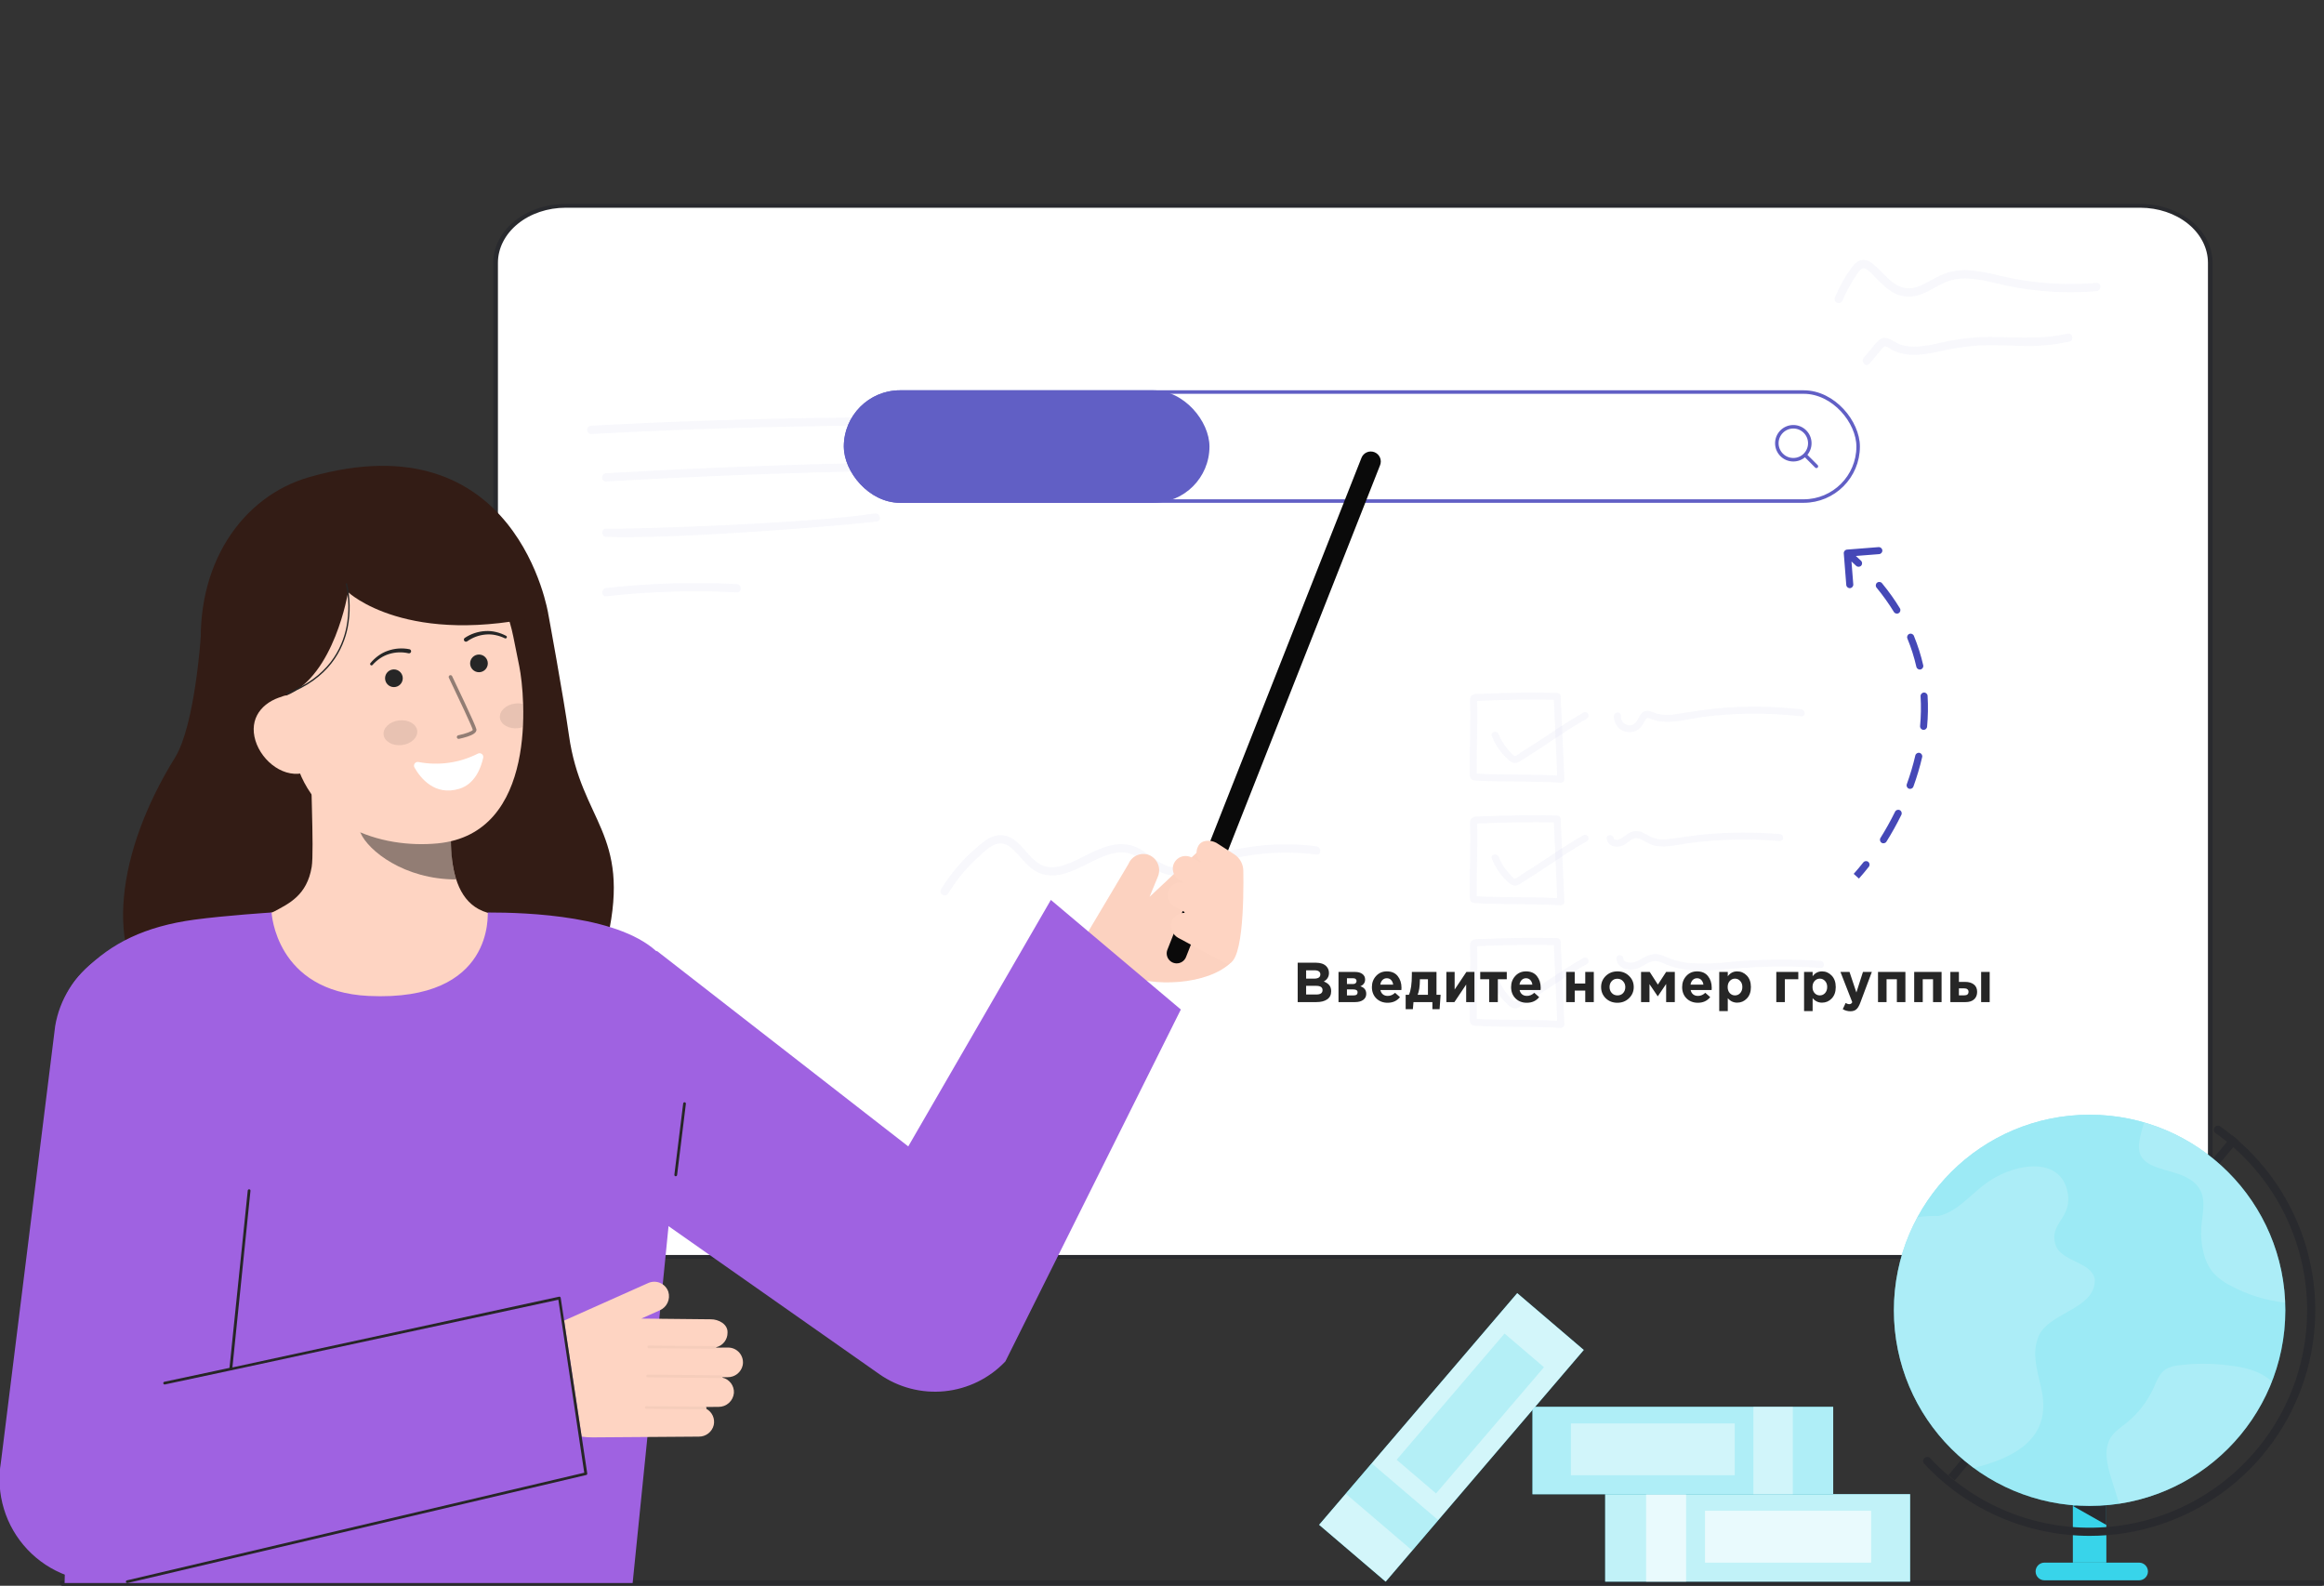 <svg width="661" height="451" viewBox="0 0 661 451" fill="none" xmlns="http://www.w3.org/2000/svg">
<rect x="0" y="0" width="661" height="451" fill="#333333" stroke="none"/>
<g clip-path="url(#clip0_3_336)">
<path d="M160.871 357.461L608.742 357.461C619.74 357.461 628.656 350.213 628.656 341.273V74.727C628.656 65.787 619.74 58.539 608.742 58.539L160.871 58.539C149.872 58.539 140.956 65.787 140.956 74.727L140.956 341.273C140.956 350.213 149.872 357.461 160.871 357.461Z" fill="white"/>
<path d="M140.292 341.273V74.728C140.298 70.292 142.469 66.04 146.328 62.904C150.186 59.768 155.418 58.004 160.875 58H608.742C614.198 58.005 619.428 59.769 623.286 62.905C627.144 66.041 629.314 70.293 629.32 74.728V341.273C629.314 345.708 627.144 349.959 623.286 353.095C619.428 356.231 614.197 357.995 608.742 358H160.875C155.418 357.996 150.186 356.233 146.328 353.097C142.469 349.961 140.298 345.708 140.292 341.273ZM160.875 59.079C155.771 59.084 150.877 60.734 147.268 63.668C143.659 66.601 141.629 70.579 141.623 74.728V341.273C141.629 345.422 143.659 349.399 147.268 352.333C150.877 355.267 155.771 356.917 160.875 356.922H608.742C613.845 356.917 618.739 355.267 622.348 352.333C625.957 349.399 627.986 345.422 627.992 341.273V74.728C627.986 70.579 625.957 66.601 622.348 63.668C618.739 60.734 613.845 59.084 608.742 59.079H160.875Z" fill="#292A2E"/>
<g opacity="0.2">
<path opacity="0.2" d="M269.664 254.111C272.017 250.274 274.902 246.789 278.234 243.761C279.738 242.394 281.5 240.596 283.497 240.004C284.197 239.827 284.931 239.829 285.629 240.011C286.328 240.193 286.97 240.549 287.494 241.044C290.024 243.094 291.672 246.073 294.529 247.752C297.228 249.339 300.367 249.238 303.268 248.302C306.399 247.292 309.256 245.596 312.234 244.234C314.956 242.99 318.076 241.874 321.081 242.68C324.581 243.612 327.051 246.622 330.29 248.1C332.109 248.963 334.158 249.217 336.133 248.823C338.458 248.365 340.631 247.223 342.852 246.429C352.96 242.835 363.774 241.671 374.416 243.032C375.901 243.221 375.887 240.888 374.416 240.701C364.806 239.487 355.048 240.279 345.761 243.027C343.376 243.734 341.06 244.605 338.753 245.526C336.706 246.344 334.594 247.081 332.397 246.426C328.87 245.378 326.344 242.261 322.958 240.866C316.348 238.146 310.038 243.115 304.182 245.492C301.46 246.597 298.397 247.321 295.705 245.739C292.842 244.056 291.202 240.902 288.556 238.935C287.869 238.391 287.08 237.991 286.234 237.76C285.389 237.529 284.506 237.471 283.638 237.59C281.227 237.97 279.234 239.801 277.453 241.342C273.612 244.682 270.307 248.592 267.653 252.934C266.865 254.216 268.882 255.389 269.667 254.111H269.664Z" fill="#4548B7"/>
</g>
<g opacity="0.2">
<path opacity="0.2" d="M168.136 123.418C188.008 122.341 207.896 121.625 227.798 121.271C233.483 121.171 239.169 121.1 244.855 121.059C245.164 121.059 245.461 120.936 245.68 120.717C245.898 120.499 246.021 120.202 246.021 119.893C246.021 119.584 245.898 119.287 245.68 119.069C245.461 118.85 245.164 118.727 244.855 118.727C224.954 118.873 205.061 119.38 185.174 120.25C179.494 120.5 173.814 120.778 168.136 121.087C166.643 121.168 166.634 123.5 168.136 123.418Z" fill="#4548B7"/>
<path opacity="0.2" d="M172.402 136.924C192.004 135.798 211.618 134.95 231.245 134.379C236.797 134.217 242.35 134.078 247.902 133.963C249.402 133.931 249.407 131.599 247.902 131.631C228.273 132.046 208.653 132.736 189.041 133.702C183.493 133.976 177.947 134.273 172.402 134.592C170.909 134.678 170.9 137.01 172.402 136.924Z" fill="#4548B7"/>
<path opacity="0.2" d="M172.443 152.696C192.522 153.448 243.843 149.139 249.435 148.288C250.913 148.063 250.286 145.816 248.813 146.04C229.119 149.04 178.054 150.575 172.443 150.364C170.941 150.308 170.944 152.64 172.443 152.696Z" fill="#4548B7"/>
<path opacity="0.2" d="M172.425 169.565C184.75 168.209 197.164 167.839 209.548 168.458C211.048 168.536 211.044 166.204 209.548 166.126C197.164 165.507 184.75 165.877 172.425 167.234C170.947 167.396 170.933 169.729 172.425 169.565Z" fill="#4548B7"/>
</g>
<g opacity="0.2">
<path opacity="0.2" d="M442.903 197.068C435.715 196.923 428.527 197.01 421.34 197.327C420.293 197.374 418.729 197.156 418.236 198.341C418.066 199.088 418.043 199.861 418.17 200.616C418.218 202.377 418.202 204.141 418.184 205.901C418.145 209.764 418.038 213.628 418.018 217.492C417.981 218.529 418.002 219.567 418.081 220.601C418.076 220.82 418.124 221.037 418.221 221.234C418.318 221.43 418.462 221.6 418.639 221.729C419.157 221.953 419.721 222.049 420.283 222.008C421.137 222.06 421.993 222.1 422.85 222.128C429.881 222.383 436.926 222.138 443.95 222.594C444.211 222.592 444.46 222.488 444.644 222.304C444.828 222.12 444.932 221.871 444.933 221.611L444.021 201.025L443.89 198.053C443.834 196.793 441.868 196.786 441.922 198.053L442.834 218.638L442.967 221.611L443.95 220.628C438.195 220.258 432.425 220.356 426.662 220.261C425.267 220.238 423.872 220.206 422.477 220.151C421.807 220.125 421.136 220.093 420.466 220.056C420.171 220.011 419.872 219.993 419.574 220.001C419.971 220.629 420.129 220.808 420.048 220.539C420.041 220.511 420.036 220.483 420.031 220.455C419.991 220.491 420.039 220.621 420.027 220.306C420.019 220.096 420.007 219.887 420.002 219.677C419.986 219.133 419.986 218.583 419.986 218.036C419.991 214.568 420.086 211.1 420.134 207.633C420.159 205.855 420.179 204.078 420.167 202.299C420.162 201.656 420.154 201.013 420.133 200.37C420.146 200.096 420.135 199.821 420.099 199.548C420.078 199.421 420.07 199.293 420.075 199.164L419.819 199.366L420.689 199.324C428.09 198.978 435.495 198.882 442.906 199.036C443.035 199.036 443.163 199.01 443.283 198.96C443.402 198.911 443.51 198.838 443.602 198.746C443.693 198.655 443.765 198.546 443.815 198.427C443.864 198.308 443.889 198.179 443.889 198.05C443.889 197.921 443.863 197.793 443.813 197.674C443.764 197.555 443.691 197.446 443.599 197.355C443.508 197.264 443.399 197.191 443.28 197.142C443.16 197.093 443.032 197.068 442.903 197.068Z" fill="#4548B7"/>
<path opacity="0.2" d="M424.322 209.3C425.345 211.966 427.014 214.337 429.18 216.2C430.201 217.059 431.058 217.298 432.231 216.544C433.58 215.678 434.945 214.839 436.295 213.979C439.584 211.873 442.787 209.638 446.071 207.528C447.805 206.414 449.581 205.366 451.378 204.356C451.592 204.219 451.745 204.004 451.805 203.757C451.864 203.51 451.826 203.25 451.697 203.03C451.569 202.811 451.361 202.65 451.116 202.581C450.872 202.511 450.61 202.539 450.385 202.658C446.89 204.625 443.569 206.825 440.238 209.053C437.778 210.697 435.295 212.306 432.788 213.878C432.321 214.17 431.237 215.094 430.844 215.038C430.357 214.969 429.386 213.717 429.066 213.365C427.851 212.02 426.888 210.469 426.223 208.784C425.762 207.618 423.858 208.128 424.326 209.306L424.322 209.3Z" fill="#4548B7"/>
<path opacity="0.2" d="M424.322 244.179C425.345 246.845 427.015 249.215 429.18 251.077C430.201 251.937 431.058 252.176 432.231 251.422C433.58 250.557 434.945 249.717 436.295 248.853C439.584 246.747 442.787 244.511 446.071 242.402C447.805 241.287 449.581 240.24 451.378 239.229C451.592 239.092 451.745 238.877 451.805 238.63C451.864 238.383 451.826 238.123 451.697 237.903C451.569 237.684 451.361 237.523 451.116 237.453C450.872 237.384 450.61 237.412 450.385 237.531C446.89 239.498 443.569 241.699 440.238 243.926C437.778 245.571 435.295 247.179 432.788 248.751C432.321 249.043 431.237 249.967 430.844 249.911C430.357 249.841 429.386 248.589 429.066 248.237C427.851 246.893 426.888 245.341 426.223 243.656C425.762 242.491 423.858 243.001 424.326 244.179H424.322Z" fill="#4548B7"/>
<path opacity="0.2" d="M424.322 279.099C425.345 281.765 427.014 284.136 429.18 285.998C430.201 286.857 431.058 287.096 432.231 286.343C433.58 285.477 434.945 284.638 436.295 283.774C439.584 281.668 442.787 279.432 446.071 277.323C447.805 276.208 449.581 275.162 451.378 274.15C451.592 274.013 451.745 273.799 451.805 273.552C451.864 273.305 451.826 273.044 451.697 272.825C451.569 272.606 451.361 272.444 451.116 272.375C450.872 272.306 450.61 272.334 450.385 272.453C446.89 274.419 443.569 276.62 440.238 278.847C437.778 280.492 435.295 282.1 432.788 283.673C432.321 283.965 431.237 284.888 430.844 284.832C430.357 284.763 429.386 283.511 429.066 283.159C427.851 281.815 426.888 280.263 426.223 278.578C425.762 277.412 423.858 277.923 424.326 279.101L424.322 279.099Z" fill="#4548B7"/>
<path opacity="0.2" d="M442.903 231.943C435.715 231.798 428.527 231.885 421.34 232.202C420.293 232.249 418.729 232.032 418.236 233.216C418.066 233.963 418.043 234.736 418.17 235.491C418.218 237.252 418.202 239.016 418.184 240.776C418.145 244.64 418.038 248.504 418.018 252.368C417.981 253.405 418.002 254.443 418.081 255.477C418.076 255.696 418.124 255.913 418.221 256.11C418.318 256.306 418.462 256.476 418.639 256.605C419.157 256.829 419.721 256.925 420.283 256.884C421.139 256.934 421.994 256.972 422.85 257.003C429.881 257.259 436.926 257.014 443.95 257.469C444.211 257.467 444.46 257.363 444.643 257.179C444.827 256.995 444.932 256.746 444.933 256.486L444.021 235.901L443.89 232.928C443.834 231.668 441.868 231.661 441.922 232.928L442.834 253.513L442.967 256.486L443.95 255.503C438.195 255.133 432.425 255.231 426.662 255.137C425.267 255.113 423.872 255.081 422.477 255.026C421.807 255 421.136 254.968 420.466 254.931C420.171 254.886 419.872 254.868 419.574 254.876C419.971 255.503 420.129 255.682 420.048 255.414C420.041 255.386 420.036 255.358 420.031 255.329C419.991 255.366 420.039 255.496 420.027 255.181C420.019 254.971 420.007 254.761 420.002 254.552C419.986 254.008 419.986 253.459 419.986 252.911C419.991 249.444 420.086 245.976 420.134 242.508C420.159 240.73 420.179 238.952 420.167 237.174C420.162 236.531 420.154 235.888 420.133 235.245C420.146 234.97 420.135 234.695 420.099 234.423C420.078 234.295 420.07 234.165 420.075 234.035L419.819 234.237L420.689 234.195C428.09 233.849 435.495 233.753 442.906 233.907C443.156 233.891 443.39 233.78 443.561 233.598C443.732 233.415 443.827 233.174 443.827 232.924C443.827 232.673 443.731 232.433 443.559 232.25C443.387 232.068 443.153 231.958 442.903 231.943Z" fill="#4548B7"/>
<path opacity="0.2" d="M442.903 266.818C435.715 266.674 428.527 266.76 421.34 267.077C420.293 267.124 418.729 266.907 418.236 268.091C418.066 268.838 418.043 269.611 418.17 270.366C418.218 272.127 418.202 273.891 418.184 275.651C418.145 279.515 418.038 283.379 418.018 287.243C417.981 288.279 418.002 289.317 418.081 290.351C418.076 290.571 418.124 290.788 418.221 290.984C418.318 291.181 418.462 291.351 418.639 291.48C419.157 291.705 419.721 291.8 420.283 291.758C421.139 291.809 421.994 291.847 422.85 291.878C429.881 292.134 436.926 291.889 443.95 292.344C444.211 292.342 444.459 292.238 444.643 292.054C444.827 291.871 444.932 291.622 444.933 291.362L444.021 270.776L443.89 267.804C443.834 266.543 441.868 266.537 441.922 267.804L442.834 288.388L442.967 291.362L443.95 290.379C438.195 290.009 432.425 290.107 426.662 290.012C425.267 289.989 423.872 289.957 422.477 289.902C421.807 289.876 421.136 289.844 420.466 289.807C420.171 289.762 419.872 289.744 419.574 289.752C419.971 290.379 420.129 290.558 420.048 290.289C420.041 290.262 420.036 290.234 420.031 290.205C419.991 290.242 420.039 290.372 420.027 290.056C420.019 289.847 420.007 289.637 420.002 289.427C419.986 288.883 419.986 288.334 419.986 287.787C419.991 284.319 420.086 280.852 420.134 277.384C420.159 275.606 420.179 273.828 420.167 272.05C420.162 271.407 420.154 270.763 420.133 270.121C420.146 269.846 420.135 269.571 420.099 269.299C420.078 269.171 420.07 269.04 420.075 268.91L419.819 269.113C420.109 269.098 420.399 269.084 420.689 269.071C428.09 268.725 435.495 268.629 442.906 268.783C443.157 268.768 443.393 268.658 443.566 268.475C443.738 268.292 443.834 268.05 443.834 267.799C443.833 267.548 443.737 267.306 443.563 267.124C443.39 266.941 443.154 266.832 442.903 266.818Z" fill="#4548B7"/>
<path opacity="0.2" d="M459.061 203.587C459.02 204.335 459.171 205.081 459.498 205.756C459.825 206.43 460.318 207.01 460.931 207.441C461.544 207.872 462.256 208.141 463.002 208.221C463.747 208.302 464.501 208.192 465.192 207.901C466.676 207.26 467.187 206.077 467.963 204.772C468.492 203.881 468.888 204.178 469.757 204.531C470.636 204.88 471.56 205.104 472.501 205.198C476.557 205.654 480.789 204.336 484.795 203.837C489.05 203.306 493.331 203.014 497.618 202.962C502.539 202.905 507.459 203.16 512.347 203.726C513.603 203.87 513.592 201.903 512.347 201.76C504.381 200.838 496.341 200.745 488.355 201.482C484.545 201.838 480.803 202.498 477.024 203.059C475.127 203.432 473.174 203.407 471.288 202.985C469.943 202.612 468.69 201.62 467.334 202.531C466.049 203.395 465.985 205.278 464.606 206.01C464.213 206.215 463.772 206.31 463.33 206.285C462.887 206.26 462.46 206.116 462.093 205.867C461.726 205.619 461.433 205.275 461.246 204.874C461.058 204.473 460.983 204.028 461.029 203.587C461.085 202.323 459.118 202.326 459.061 203.587Z" fill="#4548B7"/>
<path opacity="0.2" d="M457.022 238.466C457.292 241.084 460.444 241.29 462.256 240.075C463.52 239.227 464.612 237.912 466.275 238.521C467.819 239.087 469.04 240.178 470.695 240.51C474.15 241.202 477.89 240.066 481.321 239.65C485.199 239.18 489.095 238.897 493.008 238.8C497.412 238.696 501.819 238.826 506.209 239.189C507.471 239.292 507.464 237.324 506.209 237.223C499.125 236.636 492.003 236.662 484.923 237.3C481.418 237.62 477.961 238.274 474.466 238.646C472.877 238.916 471.243 238.739 469.748 238.135C468.512 237.544 467.4 236.651 466.015 236.425C464.466 236.174 463.247 236.877 462.058 237.786C461.56 238.261 460.958 238.616 460.301 238.821C460 238.878 459.036 238.93 458.988 238.462C458.86 237.219 456.888 237.202 457.021 238.462L457.022 238.466Z" fill="#4548B7"/>
<path opacity="0.2" d="M459.753 272.606C459.945 275.539 463.447 276.301 465.79 275.408C467.424 274.786 468.989 273.323 470.806 273.303C471.84 273.412 472.842 273.729 473.75 274.236C474.75 274.658 475.781 275 476.835 275.259C480.814 276.233 484.959 276.114 489.013 275.803C493.418 275.468 497.806 275.067 502.225 274.942C507.421 274.795 512.615 274.901 517.808 275.257C519.071 275.342 519.066 273.376 517.808 273.291C509.383 272.728 500.928 272.812 492.516 273.542C488.649 274.008 484.749 274.138 480.86 273.93C478.98 273.777 477.127 273.384 475.347 272.759C473.647 272.15 472.094 271.141 470.214 271.386C468.27 271.638 466.831 272.966 465.037 273.593C464.111 273.916 461.811 274.013 461.718 272.601C461.636 271.345 459.668 271.335 459.752 272.601L459.753 272.606Z" fill="#4548B7"/>
</g>
<g opacity="0.2">
<path opacity="0.2" d="M523.971 85.633C525.078 82.995 526.454 80.478 528.075 78.122C528.619 77.331 529.363 75.924 530.507 76.375C531.563 76.793 532.516 78.014 533.306 78.8C534.92 80.407 536.536 82.125 538.556 83.23C540.554 84.338 542.9 84.642 545.115 84.081C547.442 83.502 549.507 82.189 551.606 81.083C553.92 79.793 556.532 79.13 559.182 79.16C562.046 79.323 564.884 79.787 567.651 80.543C570.523 81.213 573.406 81.799 576.329 82.211C582.94 83.148 589.634 83.344 596.288 82.795C597.773 82.671 597.786 80.338 596.288 80.463C590.11 80.984 583.895 80.852 577.745 80.069C574.676 79.659 571.631 79.094 568.619 78.376C565.757 77.613 562.833 77.103 559.88 76.853C557.096 76.689 554.314 77.219 551.785 78.394C549.608 79.405 547.607 80.832 545.322 81.594C544.242 81.981 543.084 82.097 541.949 81.932C540.814 81.768 539.737 81.328 538.812 80.651C536.867 79.322 535.345 77.453 533.623 75.867C532.576 74.903 531.383 73.862 529.867 73.924C528.495 73.981 527.498 74.986 526.726 76.014C524.799 78.624 523.197 81.459 521.956 84.457C521.81 84.726 521.773 85.04 521.85 85.337C521.928 85.632 522.115 85.888 522.374 86.052C522.642 86.206 522.959 86.248 523.258 86.17C523.557 86.091 523.813 85.899 523.971 85.633V85.633Z" fill="#4548B7"/>
</g>
<g opacity="0.2">
<path opacity="0.2" d="M531.726 103.402L533.72 101.055L534.841 99.734C535.119 99.318 535.448 98.939 535.82 98.606C536.464 98.188 537.388 99.101 537.976 99.417C538.781 99.851 539.633 100.19 540.516 100.428C543.986 101.36 547.652 100.763 551.103 100.047C554.894 99.136 558.754 98.536 562.643 98.252C566.708 98.076 570.775 98.293 574.839 98.349C579.464 98.529 584.093 98.122 588.615 97.138C590.073 96.783 589.455 94.534 587.993 94.89C579.738 96.901 571.207 95.576 562.822 95.913C558.879 96.162 554.966 96.749 551.125 97.669C547.618 98.419 543.751 99.192 540.271 97.914C538.56 97.284 536.74 95.316 534.816 96.452C533.944 97.116 533.184 97.916 532.567 98.821L530.078 101.755C529.111 102.893 530.754 104.553 531.727 103.404L531.726 103.402Z" fill="#4548B7"/>
</g>
<path d="M525.334 156.308C524.784 156.351 524.373 156.833 524.416 157.384L525.122 166.356C525.165 166.906 525.647 167.318 526.197 167.274C526.748 167.231 527.159 166.75 527.116 166.199L526.488 158.224L534.464 157.596C535.014 157.553 535.425 157.071 535.382 156.521C535.339 155.97 534.857 155.559 534.307 155.602L525.334 156.308ZM531.532 246.516C531.874 246.082 531.799 245.453 531.365 245.112C530.931 244.77 530.302 244.845 529.961 245.279L531.532 246.516ZM534.852 238.309C534.559 238.777 534.701 239.394 535.169 239.687C535.637 239.98 536.254 239.838 536.547 239.37L534.852 238.309ZM540.794 231.741C541.037 231.246 540.833 230.646 540.337 230.403C539.841 230.16 539.242 230.364 538.999 230.86L540.794 231.741ZM542.34 223.022C542.151 223.541 542.42 224.114 542.939 224.303C543.458 224.491 544.032 224.223 544.22 223.703L542.34 223.022ZM546.71 215.317C546.834 214.779 546.499 214.242 545.961 214.117C545.423 213.993 544.886 214.328 544.761 214.866L546.71 215.317ZM546.118 206.488C546.067 207.038 546.473 207.524 547.023 207.574C547.573 207.625 548.059 207.22 548.109 206.67L546.118 206.488ZM548.253 197.899C548.219 197.348 547.745 196.928 547.194 196.962C546.642 196.995 546.223 197.469 546.256 198.02L548.253 197.899ZM545.06 189.645C545.183 190.184 545.719 190.521 546.257 190.398C546.796 190.275 547.133 189.739 547.01 189.201L545.06 189.645ZM544.353 180.833C544.143 180.322 543.559 180.078 543.048 180.288C542.538 180.498 542.294 181.083 542.504 181.593L544.353 180.833ZM538.667 174.04C538.955 174.512 539.57 174.661 540.042 174.373C540.513 174.086 540.662 173.47 540.375 172.999L538.667 174.04ZM535.284 165.866C534.933 165.439 534.303 165.378 533.876 165.729C533.45 166.08 533.389 166.711 533.74 167.137L535.284 165.866ZM527.935 160.922C528.335 161.303 528.968 161.287 529.349 160.887C529.729 160.487 529.713 159.854 529.313 159.473L527.935 160.922ZM528.722 249.867C529.645 248.838 530.586 247.718 531.532 246.516L529.961 245.279C529.04 246.449 528.126 247.536 527.233 248.533L528.722 249.867ZM536.547 239.37C538.031 236.999 539.466 234.446 540.794 231.741L538.999 230.86C537.702 233.5 536.301 235.994 534.852 238.309L536.547 239.37ZM544.22 223.703C545.199 221.004 546.044 218.2 546.71 215.317L544.761 214.866C544.114 217.666 543.293 220.392 542.34 223.022L544.22 223.703ZM548.109 206.67C548.372 203.792 548.433 200.861 548.253 197.899L546.256 198.02C546.43 200.876 546.372 203.705 546.118 206.488L548.109 206.67ZM547.01 189.201C546.374 186.414 545.499 183.619 544.353 180.833L542.504 181.593C543.606 184.276 544.448 186.965 545.06 189.645L547.01 189.201ZM540.375 172.999C538.91 170.597 537.219 168.216 535.284 165.866L533.74 167.137C535.617 169.417 537.253 171.721 538.667 174.04L540.375 172.999ZM529.313 159.473C528.279 158.489 527.196 157.513 526.062 156.545L524.763 158.065C525.87 159.011 526.927 159.963 527.935 160.922L529.313 159.473Z" fill="#4548B7"/>
<path d="M510.062 130.75C512.651 130.75 514.75 128.651 514.75 126.062C514.75 123.474 512.651 121.375 510.062 121.375C507.474 121.375 505.375 123.474 505.375 126.062C505.375 128.651 507.474 130.75 510.062 130.75Z" stroke="#615FC5" stroke-linecap="round" stroke-linejoin="round"/>
<path d="M516.625 132.625L513.5 129.5" stroke="#615FC5" stroke-linecap="round" stroke-linejoin="round"/>
<rect x="240" y="111" width="104" height="32" rx="16" fill="#615FC5"/>
<rect x="240.5" y="111.5" width="288" height="31" rx="15.5" stroke="#615FC5"/>
<path d="M660.222 451H17.778C17.571 451 17.374 450.918 17.228 450.772C17.082 450.627 17 450.429 17 450.223C17 450.017 17.082 449.819 17.228 449.673C17.374 449.527 17.571 449.446 17.778 449.446H660.222C660.429 449.446 660.626 449.527 660.772 449.673C660.918 449.819 661 450.017 661 450.223C661 450.429 660.918 450.627 660.772 450.772C660.626 450.918 660.429 451 660.222 451Z" fill="#292A2E"/>
<path d="M456.552 449.823H543.273V424.952H456.552V449.823Z" fill="#38D4EA"/>
<path opacity="0.69" d="M456.552 449.823H543.273V424.952H456.552V449.823Z" fill="white"/>
<path opacity="0.65" d="M468.197 449.823H479.561V424.952H468.197V449.823Z" fill="white"/>
<path opacity="0.65" d="M484.943 444.418H532.192V429.679H484.943V444.418Z" fill="white"/>
<path d="M435.875 424.976H521.405V400.105H435.875V424.976Z" fill="#38D4EA"/>
<path opacity="0.6" d="M435.875 424.976H521.405V400.105H435.875V424.976Z" fill="white"/>
<path opacity="0.42" d="M446.804 419.57H493.403V404.832H446.804V419.57Z" fill="white"/>
<path opacity="0.42" d="M498.711 424.977H509.919V400.106H498.711V424.977Z" fill="white"/>
<path d="M394.113 449.822L450.453 383.937L431.534 367.779L375.194 433.664L394.113 449.822Z" fill="#38D4EA"/>
<path opacity="0.78" d="M394.113 449.822L450.453 383.937L431.534 367.779L375.194 433.664L394.113 449.822Z" fill="white"/>
<path opacity="0.2" d="M401.679 440.974L409.062 432.34L390.143 416.183L382.76 424.816L401.679 440.974Z" fill="#38D4EA"/>
<path opacity="0.2" d="M408.447 424.74L439.143 388.843L427.931 379.268L397.235 415.165L408.447 424.74Z" fill="#38D4EA"/>
<path d="M634.948 322.925L554.162 419.562L555.953 421.057L636.739 324.42L634.948 322.925Z" fill="#292A2E"/>
<path d="M599.095 410.891H589.568V444.419H599.095V410.891Z" fill="#38D4EA"/>
<path d="M589.568 428.295L599.094 433.7V426.401L589.568 428.295Z" fill="#292A2E"/>
<path d="M608.41 444.418H581.487C580.098 444.418 578.972 445.543 578.972 446.931V446.932C578.972 448.32 580.098 449.446 581.487 449.446H608.41C609.8 449.446 610.926 448.32 610.926 446.932V446.931C610.926 445.543 609.8 444.418 608.41 444.418Z" fill="#38D4EA"/>
<path d="M594.332 436.81C585.509 436.796 576.783 434.971 568.695 431.448C560.607 427.925 553.329 422.778 547.314 416.328C547.103 416.101 546.992 415.8 547.003 415.491C547.014 415.181 547.148 414.889 547.375 414.679C547.602 414.468 547.903 414.356 548.213 414.368C548.522 414.379 548.814 414.513 549.025 414.74C554.916 421.079 562.072 426.111 570.031 429.512C577.99 432.913 586.575 434.607 595.23 434.483C603.885 434.36 612.418 432.423 620.277 428.797C628.136 425.17 635.146 419.936 640.853 413.432C646.561 406.928 650.839 399.3 653.411 391.04C655.983 382.78 656.791 374.072 655.784 365.48C654.777 356.888 651.976 348.603 647.564 341.161C643.151 333.719 637.224 327.285 630.167 322.276C630.039 322.188 629.929 322.076 629.845 321.946C629.76 321.816 629.703 321.67 629.675 321.517C629.648 321.364 629.651 321.208 629.685 321.056C629.719 320.905 629.783 320.762 629.873 320.635C629.963 320.509 630.078 320.402 630.21 320.32C630.342 320.238 630.489 320.184 630.643 320.16C630.796 320.136 630.953 320.143 631.103 320.18C631.254 320.217 631.396 320.284 631.521 320.377C642.615 328.259 650.914 339.461 655.221 352.365C659.527 365.27 659.618 379.208 655.478 392.168C651.339 405.127 643.185 416.435 632.194 424.46C621.203 432.484 607.943 436.809 594.332 436.81Z" fill="#292A2E"/>
<path d="M594.332 428.295C625.075 428.295 649.997 403.389 649.997 372.665C649.997 341.941 625.075 317.034 594.332 317.034C563.589 317.034 538.667 341.941 538.667 372.665C538.667 403.389 563.589 428.295 594.332 428.295Z" fill="#38D4EA"/>
<path opacity="0.5" d="M594.332 428.295C625.075 428.295 649.997 403.389 649.997 372.665C649.997 341.941 625.075 317.034 594.332 317.034C563.589 317.034 538.667 341.941 538.667 372.665C538.667 403.389 563.589 428.295 594.332 428.295Z" fill="white"/>
<g opacity="0.4">
<path opacity="0.4" d="M646.212 392.882C642.654 401.977 636.766 409.979 629.139 416.084C621.512 422.19 612.413 426.185 602.754 427.67C602.023 425.346 601.292 423.014 600.569 420.69C599.332 416.75 598.173 412.18 600.428 408.721C601.517 407.05 603.252 405.931 604.807 404.687C608.102 402.031 610.735 398.647 612.499 394.801C613.385 392.85 614.147 390.659 615.928 389.462C617.043 388.811 618.289 388.418 619.576 388.312C624.212 387.714 628.904 387.704 633.542 388.28C636.825 388.646 640.146 389.229 643.069 390.76C644.189 391.353 645.243 392.065 646.212 392.882Z" fill="white"/>
</g>
<g opacity="0.4">
<path opacity="0.4" d="M649.953 370.464C644.459 369.874 639.134 368.211 634.282 365.568C632.31 364.587 630.556 363.217 629.126 361.542C628.009 360.02 627.21 358.289 626.777 356.451C626.148 354.028 625.922 351.518 626.109 349.021C626.381 345.422 627.47 341.56 625.751 338.389C624.483 336.042 621.948 334.674 619.413 333.819C616.877 332.964 614.21 332.497 611.83 331.301C610.522 330.731 609.447 329.733 608.781 328.471C608.332 327.197 608.238 325.824 608.509 324.5C608.809 322.707 609.264 320.944 609.87 319.23C621.083 322.492 630.986 329.194 638.179 338.388C645.372 347.582 649.49 358.803 649.953 370.464Z" fill="white"/>
</g>
<g opacity="0.4">
<path opacity="0.4" d="M595.809 363.741C596.167 372.804 581.523 373.177 579.478 381.034C577.852 385.775 579.819 390.928 580.776 395.848C583.459 409.675 572.027 414.835 561.38 417.501C550.546 409.548 542.957 397.947 540.014 384.839C537.071 371.73 538.972 358.001 545.368 346.184C547.364 345.883 549.384 345.766 551.403 345.834C557.181 344.474 560.945 339.026 565.938 335.808C573.894 330.578 586.08 329.14 588.047 338.972C589.571 346.573 582.627 347.754 584.665 354.088C586.329 358.892 594.736 358.767 595.809 363.741Z" fill="white"/>
</g>
<path d="M320.975 245.693C321.21 245.121 321.559 244.604 322.001 244.171C322.443 243.739 322.968 243.401 323.545 243.178C324.122 242.955 324.738 242.852 325.356 242.875C325.974 242.898 326.58 243.047 327.139 243.312C328.202 243.863 329.017 244.796 329.418 245.924C329.819 247.051 329.777 248.289 329.3 249.387L326.962 255.069L340.678 242.207C342.381 240.559 345.533 239.627 347.258 241.662C348.759 243.215 352.356 243.824 352.826 246.639C352.846 246.654 351.749 272.182 350.166 273.711C343.45 280.199 327.838 280.858 319.301 277.067L305.865 271.102L320.975 245.693Z" fill="#FED4C2"/>
<g opacity="0.1">
<path opacity="0.1" d="M320.975 245.693C321.21 245.121 321.559 244.604 322.001 244.171C322.443 243.739 322.968 243.401 323.545 243.178C324.122 242.955 324.738 242.852 325.356 242.875C325.974 242.898 326.58 243.047 327.139 243.312C328.202 243.863 329.017 244.796 329.418 245.924C329.819 247.051 329.777 248.289 329.3 249.387L326.962 255.069L340.678 242.207C342.381 240.559 345.533 239.627 347.258 241.662C348.759 243.215 352.356 243.824 352.826 246.639C352.846 246.654 351.749 272.182 350.166 273.711C343.45 280.199 327.838 280.858 319.301 277.067L305.865 271.102L320.975 245.693Z" fill="#262626"/>
</g>
<path d="M334.566 273.987C334.112 273.968 333.67 273.841 333.275 273.617C332.88 273.392 332.545 273.076 332.297 272.696C332.05 272.315 331.897 271.881 331.851 271.429C331.806 270.978 331.869 270.522 332.036 270.1L387.217 130.255C387.349 129.901 387.551 129.577 387.81 129.301C388.069 129.026 388.38 128.805 388.726 128.651C389.072 128.498 389.444 128.414 389.822 128.406C390.201 128.398 390.577 128.465 390.928 128.604C391.28 128.743 391.601 128.95 391.872 129.214C392.143 129.478 392.358 129.793 392.505 130.141C392.653 130.49 392.729 130.864 392.731 131.242C392.732 131.62 392.658 131.994 392.512 132.343L337.332 272.184C337.116 272.735 336.733 273.204 336.237 273.527C335.742 273.851 335.157 274.011 334.566 273.987Z" fill="#0A0A0A"/>
<path d="M333.2 262.196C333.453 261.424 333.951 260.756 334.619 260.293C335.287 259.831 336.088 259.599 336.9 259.634C336.892 259.569 336.831 259.416 336.942 259.409L334.201 257.936C333.384 257.52 332.746 256.822 332.404 255.972C332.063 255.122 332.04 254.177 332.342 253.312C332.667 252.468 333.295 251.775 334.103 251.366C334.911 250.958 335.841 250.864 336.715 251.102C336.704 251.067 336.723 251.03 336.724 250.993L335.599 250.388C334.831 249.992 334.224 249.344 333.88 248.552C333.536 247.761 333.476 246.875 333.71 246.044C333.868 245.526 334.138 245.05 334.503 244.649C334.867 244.249 335.315 243.934 335.816 243.727C336.317 243.521 336.857 243.428 337.398 243.456C337.939 243.484 338.467 243.631 338.944 243.887L341.542 245.284C341.547 245.269 341.538 245.253 341.544 245.239C341.55 245.224 341.576 245.217 341.589 245.2C340.963 244.657 340.541 243.918 340.391 243.104C340.241 242.289 340.372 241.448 340.763 240.718C341.652 238.769 344.29 238.804 345.97 239.707L351.039 242.962C351.821 243.465 352.467 244.152 352.918 244.965C353.37 245.777 353.614 246.688 353.629 247.617C353.762 255.657 353.596 276.665 348.236 273.784L335.041 266.689C334.278 266.251 333.683 265.571 333.35 264.757C333.017 263.944 332.964 263.043 333.2 262.196Z" fill="#FED4C2"/>
<path d="M57.084 181.343C57.084 181.343 55.415 206.381 49.778 215.462C33.552 241.617 28.849 271.038 45.1 286.407C61.351 301.777 164.998 301.991 172.85 266.638C179.46 236.875 165.274 233.675 161.823 209.124C160.26 198.012 155.962 174.718 155.962 174.718" fill="#331C15"/>
<path d="M146.021 261.455C145.842 261.431 143.857 294.354 105.586 291.484C79.092 289.5 69.645 261.406 69.034 261.406C71.891 260.799 76.702 259.917 77.97 259.24C82.142 257 87.303 254.669 88.649 246.572C89.427 241.909 88.109 218.031 88.513 213.307L129.187 222.379C128.619 232.35 124.642 255.469 138.582 259.56C140.9 260.241 143.399 260.864 146.021 261.455Z" fill="#FED4C2"/>
<path opacity="0.5" d="M129.753 250.117C129.116 248.065 128.706 245.95 128.53 243.809C128.082 238.923 128.172 234.003 128.796 229.137C120.531 228.022 112.744 224.612 106.32 219.296C105.565 222.083 101.412 234.262 102.562 236.91C104.736 241.917 114.951 250.117 129.753 250.117Z" fill="#262626"/>
<path d="M124.497 239.859C108.463 241.413 87.717 235 83.419 213.661L79.541 194.406C75.244 173.067 82.975 153.512 103.08 149.468C123.184 145.427 141.696 159.701 145.993 181.04L147.71 189.565C149.359 197.752 153.105 237.093 124.497 239.859Z" fill="#FED4C2"/>
<path opacity="0.1" d="M114.305 211.896C116.944 211.581 118.896 209.758 118.665 207.824C118.434 205.89 116.108 204.577 113.469 204.891C110.83 205.206 108.879 207.029 109.11 208.963C109.34 210.897 111.667 212.21 114.305 211.896Z" fill="#262626"/>
<path opacity="0.1" d="M142.187 204.163C142.421 206.095 144.749 207.406 147.389 207.095C147.845 207.04 148.294 206.938 148.729 206.791C148.851 204.488 148.858 202.272 148.791 200.221C148.058 200.038 147.298 199.994 146.549 200.091C143.908 200.401 141.958 202.224 142.187 204.163Z" fill="#262626"/>
<path opacity="0.5" d="M130.531 210.133L130.571 210.127C131.386 209.957 132.19 209.742 132.982 209.484C134.162 209.089 135.707 208.441 135.492 207.374C135.248 206.157 129.27 193.71 128.592 192.296C128.531 192.176 128.424 192.085 128.296 192.042C128.169 191.999 128.029 192.008 127.907 192.066C127.786 192.125 127.692 192.228 127.645 192.355C127.599 192.482 127.604 192.621 127.659 192.744C130.208 198.046 134.313 206.761 134.477 207.581C134.349 207.962 132.39 208.708 130.369 209.115C130.301 209.126 130.237 209.15 130.179 209.185C130.122 209.221 130.071 209.267 130.032 209.322C129.992 209.378 129.963 209.44 129.948 209.506C129.932 209.572 129.93 209.64 129.94 209.707C129.951 209.774 129.975 209.839 130.011 209.896C130.046 209.954 130.093 210.004 130.148 210.044C130.203 210.084 130.266 210.112 130.332 210.128C130.398 210.144 130.466 210.146 130.533 210.135L130.531 210.133Z" fill="#262626"/>
<path d="M63.5 201.318L81.524 197.799C95.139 192.109 99.002 168.396 99.002 168.396C99.002 168.396 115.805 184.388 155.964 174.718C155.964 174.718 147.241 118.691 87.943 135.698C68.822 141.181 55.279 160.658 57.294 186.455C58.705 204.534 63.5 201.318 63.5 201.318Z" fill="#331C15"/>
<path d="M85.977 219.911C79.867 221.14 73.599 215.604 72.368 209.496C71.136 203.389 75.413 199.027 81.523 197.798L85.494 201.256L91.228 218.852L85.977 219.911Z" fill="#FED4C2"/>
<path d="M132.919 182.368C134.447 181.287 136.235 180.631 138.101 180.466C139.036 180.377 139.98 180.429 140.9 180.621C141.829 180.811 142.731 181.116 143.584 181.53L143.611 181.542C143.706 181.584 143.813 181.587 143.91 181.551C144.007 181.515 144.085 181.442 144.129 181.349C144.173 181.255 144.179 181.148 144.145 181.051C144.111 180.953 144.04 180.873 143.948 180.827C143.044 180.349 142.084 179.988 141.089 179.751C140.088 179.508 139.056 179.416 138.027 179.48C135.944 179.595 133.93 180.266 132.195 181.423C132.13 181.467 132.075 181.523 132.032 181.588C131.989 181.653 131.96 181.726 131.945 181.803C131.93 181.88 131.931 181.958 131.947 182.035C131.963 182.111 131.994 182.184 132.038 182.248C132.081 182.313 132.138 182.368 132.203 182.411C132.268 182.453 132.341 182.483 132.418 182.498C132.495 182.512 132.573 182.511 132.65 182.496C132.726 182.48 132.799 182.449 132.863 182.405L132.877 182.395L132.919 182.368Z" fill="#262626"/>
<path d="M116.455 184.642C114.408 184.235 112.289 184.385 110.32 185.076C109.347 185.411 108.429 185.89 107.598 186.497C106.77 187.097 106.021 187.798 105.369 188.584C105.3 188.662 105.264 188.763 105.27 188.867C105.275 188.971 105.321 189.068 105.398 189.138C105.475 189.208 105.576 189.246 105.68 189.242C105.784 189.238 105.882 189.193 105.953 189.117L105.974 189.095C106.604 188.387 107.32 187.76 108.105 187.23C108.883 186.699 109.736 186.29 110.637 186.014C112.423 185.454 114.326 185.377 116.152 185.79L116.197 185.801C116.35 185.838 116.512 185.813 116.647 185.731C116.781 185.649 116.878 185.517 116.915 185.364C116.952 185.21 116.927 185.049 116.845 184.914C116.763 184.78 116.63 184.684 116.477 184.647L116.455 184.642Z" fill="#262626"/>
<path d="M81.536 197.504C93.653 192.996 97.672 184.635 98.911 178.413C99.712 174.263 99.637 169.991 98.691 165.872L98.316 165.975C99.248 170.041 99.32 174.256 98.527 178.351C97.305 184.472 93.341 192.699 81.401 197.14L81.536 197.504Z" fill="#262626"/>
<path d="M186.817 270.435L282.568 344.89L245.725 347.826L298.888 255.943L335.858 287.108L285.959 387.183C281.412 391.99 275.286 395.002 268.7 395.667C262.114 396.332 255.507 394.606 250.087 390.804L249.116 390.119L149.84 320.426L186.817 270.435Z" fill="#9F62E1"/>
<path d="M104.872 283.254C78.359 282.005 77.243 259.515 77.243 259.515C77.243 259.515 64.106 260.367 55.373 261.545C41.075 263.475 31.643 268.323 24.142 275.824C17.16 282.802 12.909 290.351 17.407 338.553C20.664 373.454 18.371 450.223 18.371 450.223H179.938C179.938 450.223 191.221 339.314 192.558 323.606C195.111 293.614 202.322 286.993 187.712 271.544C177.115 260.339 149.76 259.515 138.749 259.517C138.566 259.517 140.979 284.954 104.872 283.254Z" fill="#9F62E1"/>
<path d="M160.059 375.752L184.38 364.897C184.914 364.659 185.493 364.534 186.078 364.531C186.663 364.528 187.243 364.647 187.779 364.881C188.316 365.114 188.798 365.456 189.196 365.886C189.593 366.316 189.896 366.823 190.086 367.376C190.405 368.409 190.329 369.522 189.873 370.502C189.417 371.481 188.614 372.257 187.618 372.678L182.403 375.009L202.165 375.212C204.362 375.197 207.069 376.583 206.925 379.047C206.93 379.998 206.613 380.923 206.025 381.671C205.436 382.419 204.612 382.946 203.686 383.166C203.691 383.187 203.695 383.208 203.696 383.229C203.694 383.246 203.69 383.262 203.686 383.277L207.074 383.253C207.701 383.249 208.322 383.385 208.89 383.65C209.458 383.916 209.96 384.305 210.359 384.789C210.758 385.273 211.043 385.84 211.195 386.448C211.347 387.056 211.362 387.691 211.237 388.305C211.022 389.27 210.481 390.132 209.706 390.746C208.931 391.36 207.968 391.689 206.979 391.678L205.537 391.689C205.518 391.731 205.491 391.769 205.459 391.801C206.434 392.02 207.3 392.579 207.902 393.378C208.503 394.176 208.801 395.162 208.741 396.16C208.645 397.25 208.141 398.264 207.329 398.999C206.518 399.734 205.458 400.135 204.363 400.124L200.781 400.149C200.831 400.184 200.873 400.23 200.902 400.284C200.931 400.339 200.947 400.399 200.949 400.46C200.946 400.534 200.922 400.605 200.88 400.665C201.695 401.102 202.343 401.793 202.727 402.634C203.11 403.475 203.206 404.418 203 405.318C202.765 406.26 202.219 407.095 201.45 407.687C200.68 408.279 199.734 408.595 198.763 408.583L168.542 408.798C164.314 408.828 160.174 407.596 156.651 405.259C153.129 402.922 150.385 399.587 148.771 395.682C147.38 392.314 147.357 388.538 148.708 385.154C150.058 381.77 152.676 379.045 156.004 377.56L160.059 375.752Z" fill="#FED4C2"/>
<g opacity="0.2">
<path opacity="0.2" d="M184.124 383.064C184.126 383.166 184.167 383.263 184.24 383.335C184.313 383.406 184.411 383.446 184.513 383.446L203.307 383.616C203.41 383.616 203.509 383.576 203.583 383.504C203.656 383.432 203.698 383.334 203.699 383.23C203.7 383.127 203.66 383.028 203.588 382.955C203.515 382.881 203.417 382.839 203.314 382.838L184.52 382.669C184.417 382.669 184.318 382.71 184.245 382.783C184.172 382.856 184.131 382.954 184.131 383.058L184.124 383.064Z" fill="#262626"/>
</g>
<g opacity="0.2">
<path opacity="0.2" d="M183.821 391.345C183.822 391.447 183.864 391.545 183.937 391.616C184.009 391.688 184.107 391.728 184.21 391.728L205.184 391.917C205.287 391.917 205.386 391.876 205.459 391.803C205.532 391.73 205.573 391.631 205.573 391.528C205.57 391.426 205.528 391.33 205.455 391.257C205.383 391.185 205.286 391.143 205.184 391.14L184.21 390.951C184.107 390.951 184.008 390.992 183.935 391.065C183.863 391.138 183.822 391.236 183.822 391.34L183.821 391.345Z" fill="#262626"/>
</g>
<g opacity="0.2">
<path opacity="0.2" d="M183.44 400.312C183.442 400.415 183.483 400.512 183.556 400.584C183.629 400.655 183.727 400.696 183.829 400.696L200.56 400.846C200.611 400.847 200.662 400.837 200.709 400.818C200.756 400.799 200.799 400.771 200.836 400.735C200.872 400.699 200.901 400.657 200.921 400.61C200.941 400.563 200.952 400.512 200.952 400.461C200.953 400.41 200.943 400.36 200.924 400.312C200.905 400.265 200.877 400.222 200.841 400.185C200.805 400.149 200.763 400.12 200.716 400.1C200.669 400.08 200.618 400.07 200.567 400.069L183.836 399.918C183.733 399.918 183.634 399.959 183.561 400.032C183.488 400.105 183.447 400.204 183.447 400.307L183.44 400.312Z" fill="#262626"/>
</g>
<path d="M167.02 419.03L32.177 449.663C27.697 450.15 23.166 449.594 18.938 448.037C14.71 446.48 10.9 443.965 7.808 440.689C4.716 437.414 2.425 433.466 1.116 429.158C-0.193 424.849 -0.486 420.295 0.262 415.854L15.693 291.811C16.328 288.036 17.701 284.424 19.733 281.18C21.766 277.935 24.418 275.123 27.538 272.903C30.658 270.683 34.185 269.099 37.917 268.241C41.65 267.383 45.515 267.268 49.292 267.903C53.069 268.538 56.684 269.91 59.93 271.941C63.176 273.972 65.99 276.623 68.212 279.741C70.433 282.859 72.018 286.383 72.877 290.114C73.735 293.844 73.85 297.707 73.215 301.481L65.781 390.264L159.466 369.076L167.02 419.03Z" fill="#9F62E1"/>
<path d="M46.823 393.755C46.726 393.754 46.632 393.717 46.56 393.65C46.489 393.584 46.445 393.493 46.438 393.395C46.431 393.298 46.461 393.201 46.521 393.125C46.582 393.048 46.669 392.998 46.766 392.983L65.556 388.973C65.606 388.965 65.658 388.967 65.708 388.979C65.758 388.991 65.805 389.012 65.846 389.043C65.887 389.073 65.922 389.112 65.948 389.156C65.974 389.2 65.991 389.249 65.998 389.299C66.014 389.401 65.988 389.505 65.926 389.588C65.865 389.67 65.774 389.725 65.672 389.741L46.882 393.75C46.862 393.753 46.843 393.755 46.823 393.755Z" fill="#262626"/>
<path d="M36.222 450.223C36.118 450.229 36.017 450.195 35.939 450.127C35.862 450.058 35.815 449.962 35.808 449.859C35.801 449.756 35.836 449.655 35.904 449.577C35.972 449.499 36.069 449.452 36.172 449.446L166.173 418.849L158.808 369.651L65.682 389.742C65.621 389.75 65.56 389.743 65.503 389.723C65.446 389.704 65.394 389.671 65.351 389.627C65.309 389.584 65.277 389.53 65.259 389.472C65.241 389.414 65.237 389.352 65.247 389.292L70.47 338.564C70.478 338.513 70.496 338.464 70.523 338.421C70.55 338.377 70.585 338.339 70.627 338.31C70.669 338.28 70.716 338.259 70.766 338.248C70.817 338.237 70.868 338.236 70.919 338.245C71.02 338.262 71.111 338.319 71.171 338.403C71.231 338.487 71.255 338.591 71.238 338.693L66.105 388.901L158.988 368.794C159.038 368.78 159.09 368.776 159.142 368.783C159.193 368.79 159.243 368.807 159.287 368.833C159.332 368.859 159.371 368.894 159.402 368.936C159.433 368.977 159.456 369.024 159.469 369.075L167.023 419.029C167.047 419.127 167.032 419.23 166.98 419.317C166.929 419.404 166.846 419.468 166.749 419.495L36.274 450.22C36.257 450.222 36.239 450.223 36.222 450.223Z" fill="#262626"/>
<path d="M135.903 214.339C130.693 216.987 124.749 217.824 119.01 216.718C118.812 216.681 118.606 216.7 118.418 216.775C118.231 216.85 118.068 216.977 117.949 217.14C117.831 217.304 117.762 217.498 117.749 217.7C117.737 217.902 117.783 218.103 117.881 218.28C119.592 221.293 123.651 226.44 130.612 224.342C135.107 222.986 136.807 218.364 137.437 215.506C137.48 215.308 137.466 215.102 137.396 214.912C137.326 214.723 137.203 214.557 137.042 214.434C136.881 214.312 136.688 214.238 136.486 214.221C136.284 214.204 136.082 214.245 135.903 214.339Z" fill="white"/>
<path d="M136.229 191.184C137.619 191.184 138.746 190.057 138.746 188.668C138.746 187.278 137.619 186.152 136.229 186.152C134.838 186.152 133.711 187.278 133.711 188.668C133.711 190.057 134.838 191.184 136.229 191.184Z" fill="#262626"/>
<path d="M112.038 195.416C113.428 195.416 114.556 194.29 114.556 192.901C114.556 191.511 113.428 190.385 112.038 190.385C110.648 190.385 109.521 191.511 109.521 192.901C109.521 194.29 110.648 195.416 112.038 195.416Z" fill="#262626"/>
<path d="M192.195 334.531C192.179 334.532 192.163 334.532 192.147 334.531C192.096 334.524 192.047 334.508 192.003 334.483C191.958 334.458 191.919 334.424 191.888 334.384C191.856 334.344 191.833 334.298 191.82 334.248C191.806 334.199 191.802 334.148 191.809 334.097L194.311 313.83C194.316 313.778 194.331 313.729 194.356 313.684C194.381 313.639 194.415 313.6 194.456 313.568C194.496 313.537 194.543 313.514 194.592 313.501C194.642 313.488 194.694 313.485 194.744 313.492C194.847 313.505 194.939 313.558 195.003 313.639C195.066 313.72 195.095 313.823 195.082 313.925L192.58 334.193C192.568 334.286 192.522 334.372 192.451 334.434C192.38 334.496 192.289 334.53 192.195 334.531Z" fill="#262626"/>
<path d="M369.092 285V273.8H374.292C375.583 273.8 376.559 274.131 377.22 274.792C377.732 275.304 377.988 275.949 377.988 276.728C377.988 277.784 377.497 278.589 376.516 279.144C377.209 279.411 377.732 279.763 378.084 280.2C378.436 280.627 378.612 281.203 378.612 281.928C378.612 282.931 378.239 283.693 377.492 284.216C376.745 284.739 375.721 285 374.42 285H369.092ZM371.492 278.328H373.764C374.948 278.328 375.54 277.923 375.54 277.112C375.54 276.739 375.401 276.456 375.124 276.264C374.847 276.061 374.447 275.96 373.924 275.96H371.492V278.328ZM371.492 282.84H374.42C375.583 282.84 376.164 282.424 376.164 281.592C376.164 280.781 375.556 280.376 374.34 280.376H371.492V282.84ZM380.703 276.424H385.407C386.282 276.424 386.975 276.616 387.487 277C388.01 277.384 388.271 277.907 388.271 278.568C388.271 279.464 387.818 280.109 386.911 280.504C388.031 280.845 388.591 281.565 388.591 282.664C388.591 283.389 388.303 283.96 387.727 284.376C387.162 284.792 386.383 285 385.391 285H380.703V276.424ZM383.103 279.864H384.815C385.146 279.864 385.396 279.784 385.567 279.624C385.748 279.464 385.839 279.256 385.839 279C385.839 278.776 385.754 278.589 385.583 278.44C385.423 278.291 385.178 278.216 384.847 278.216H383.103V279.864ZM383.103 283.096H385.023C385.759 283.096 386.127 282.808 386.127 282.232C386.127 281.677 385.738 281.4 384.959 281.4H383.103V283.096ZM394.681 285.192C393.379 285.192 392.307 284.781 391.465 283.96C390.622 283.128 390.201 282.051 390.201 280.728C390.201 279.48 390.601 278.424 391.401 277.56C392.201 276.696 393.214 276.264 394.441 276.264C395.795 276.264 396.83 276.712 397.545 277.608C398.259 278.504 398.617 279.608 398.617 280.92C398.617 281.048 398.606 281.261 398.585 281.56H392.617C392.734 282.104 392.974 282.52 393.337 282.808C393.699 283.096 394.158 283.24 394.713 283.24C395.47 283.24 396.163 282.947 396.793 282.36L398.185 283.592C397.321 284.659 396.153 285.192 394.681 285.192ZM392.585 280.04H396.249C396.174 279.485 395.977 279.043 395.657 278.712C395.347 278.381 394.942 278.216 394.441 278.216C393.95 278.216 393.539 278.381 393.209 278.712C392.889 279.032 392.681 279.475 392.585 280.04ZM403.213 282.92H406.141V278.504H403.853V278.696C403.832 280.541 403.619 281.949 403.213 282.92ZM407.405 285H402.029L401.853 287.016H399.805V282.92H400.733C401.288 281.736 401.565 279.816 401.565 277.16V276.424H408.573V282.92H409.741L409.453 287.016H407.405V285ZM419.366 276.424V285H417.014V280.008L413.67 285H411.382V276.424H413.734V281.432L417.078 276.424H419.366ZM428.562 276.424V278.504H426.018V285H423.554V278.504H421.01V276.424H428.562ZM434.273 285.192C432.972 285.192 431.9 284.781 431.057 283.96C430.215 283.128 429.793 282.051 429.793 280.728C429.793 279.48 430.193 278.424 430.993 277.56C431.793 276.696 432.807 276.264 434.033 276.264C435.388 276.264 436.423 276.712 437.137 277.608C437.852 278.504 438.209 279.608 438.209 280.92C438.209 281.048 438.199 281.261 438.177 281.56H432.209C432.327 282.104 432.567 282.52 432.929 282.808C433.292 283.096 433.751 283.24 434.305 283.24C435.063 283.24 435.756 282.947 436.385 282.36L437.777 283.592C436.913 284.659 435.745 285.192 434.273 285.192ZM432.177 280.04H435.841C435.767 279.485 435.569 279.043 435.249 278.712C434.94 278.381 434.535 278.216 434.033 278.216C433.543 278.216 433.132 278.381 432.801 278.712C432.481 279.032 432.273 279.475 432.177 280.04ZM453.315 276.424V285H450.883V281.72H447.891V285H445.459V276.424H447.891V279.72H450.883V276.424H453.315ZM463.33 283.896C462.445 284.76 461.341 285.192 460.018 285.192C458.695 285.192 457.591 284.765 456.706 283.912C455.831 283.048 455.394 281.987 455.394 280.728C455.394 279.48 455.837 278.424 456.722 277.56C457.618 276.696 458.727 276.264 460.05 276.264C461.373 276.264 462.471 276.696 463.346 277.56C464.231 278.413 464.674 279.469 464.674 280.728C464.674 281.976 464.226 283.032 463.33 283.896ZM460.05 283.096C460.722 283.096 461.261 282.872 461.666 282.424C462.071 281.965 462.274 281.4 462.274 280.728C462.274 280.077 462.061 279.523 461.634 279.064C461.218 278.595 460.679 278.36 460.018 278.36C459.346 278.36 458.807 278.589 458.402 279.048C457.997 279.496 457.794 280.056 457.794 280.728C457.794 281.379 458.002 281.939 458.418 282.408C458.845 282.867 459.389 283.096 460.05 283.096ZM466.755 285V276.424H469.219L471.539 280.024L473.891 276.424H476.355V285H473.891V279.848L471.507 283.368L469.155 279.896V285H466.755ZM482.92 285.192C481.619 285.192 480.547 284.781 479.704 283.96C478.861 283.128 478.44 282.051 478.44 280.728C478.44 279.48 478.84 278.424 479.64 277.56C480.44 276.696 481.453 276.264 482.68 276.264C484.035 276.264 485.069 276.712 485.784 277.608C486.499 278.504 486.856 279.608 486.856 280.92C486.856 281.048 486.845 281.261 486.824 281.56H480.856C480.973 282.104 481.213 282.52 481.576 282.808C481.939 283.096 482.397 283.24 482.952 283.24C483.709 283.24 484.403 282.947 485.032 282.36L486.424 283.592C485.56 284.659 484.392 285.192 482.92 285.192ZM480.824 280.04H484.488C484.413 279.485 484.216 279.043 483.896 278.712C483.587 278.381 483.181 278.216 482.68 278.216C482.189 278.216 481.779 278.381 481.448 278.712C481.128 279.032 480.92 279.475 480.824 280.04ZM488.989 287.56V276.424H491.421V277.656C492.103 276.728 492.994 276.264 494.093 276.264C495.159 276.264 496.077 276.664 496.845 277.464C497.613 278.264 497.997 279.352 497.997 280.728C497.997 282.093 497.613 283.176 496.845 283.976C496.087 284.765 495.17 285.16 494.093 285.16C493.026 285.16 492.135 284.733 491.421 283.88V287.56H488.989ZM491.981 282.44C492.386 282.877 492.882 283.096 493.469 283.096C494.055 283.096 494.551 282.877 494.957 282.44C495.362 281.992 495.565 281.411 495.565 280.696C495.565 280.003 495.362 279.437 494.957 279C494.551 278.552 494.055 278.328 493.469 278.328C492.882 278.328 492.386 278.552 491.981 279C491.586 279.437 491.389 280.013 491.389 280.728C491.389 281.421 491.586 281.992 491.981 282.44ZM511.478 278.504H507.654V285H505.222V276.424H511.478V278.504ZM513.121 287.56V276.424H515.553V277.656C516.235 276.728 517.126 276.264 518.225 276.264C519.291 276.264 520.209 276.664 520.977 277.464C521.745 278.264 522.129 279.352 522.129 280.728C522.129 282.093 521.745 283.176 520.977 283.976C520.219 284.765 519.302 285.16 518.225 285.16C517.158 285.16 516.267 284.733 515.553 283.88V287.56H513.121ZM516.113 282.44C516.518 282.877 517.014 283.096 517.601 283.096C518.187 283.096 518.683 282.877 519.089 282.44C519.494 281.992 519.697 281.411 519.697 280.696C519.697 280.003 519.494 279.437 519.089 279C518.683 278.552 518.187 278.328 517.601 278.328C517.014 278.328 516.518 278.552 516.113 279C515.718 279.437 515.521 280.013 515.521 280.728C515.521 281.421 515.718 281.992 516.113 282.44ZM526.285 287.608C525.517 287.608 524.797 287.411 524.125 287.016L524.941 285.256C525.315 285.48 525.661 285.592 525.981 285.592C526.365 285.592 526.648 285.405 526.829 285.032L523.469 276.424H526.045L527.997 282.264L529.869 276.424H532.397L529.101 285.208C528.771 286.093 528.397 286.712 527.981 287.064C527.565 287.427 527 287.608 526.285 287.608ZM541.943 276.424V285H539.511V278.504H536.583V285H534.151V276.424H541.943ZM552.232 276.424V285H549.8V278.504H546.872V285H544.44V276.424H552.232ZM554.729 285V276.424H557.161V279.256H558.921C559.955 279.256 560.782 279.496 561.401 279.976C562.03 280.456 562.345 281.16 562.345 282.088C562.345 282.995 562.051 283.709 561.465 284.232C560.889 284.744 560.083 285 559.049 285H554.729ZM558.681 281.096H557.161V283.08H558.697C559.497 283.08 559.897 282.739 559.897 282.056C559.897 281.757 559.79 281.523 559.577 281.352C559.374 281.181 559.075 281.096 558.681 281.096ZM563.481 285V276.424H565.913V285H563.481Z" fill="#262626"/>
</g>
<defs>
<clipPath id="clip0_3_336">
<rect width="661" height="451" fill="white"/>
</clipPath>
</defs>
</svg>
